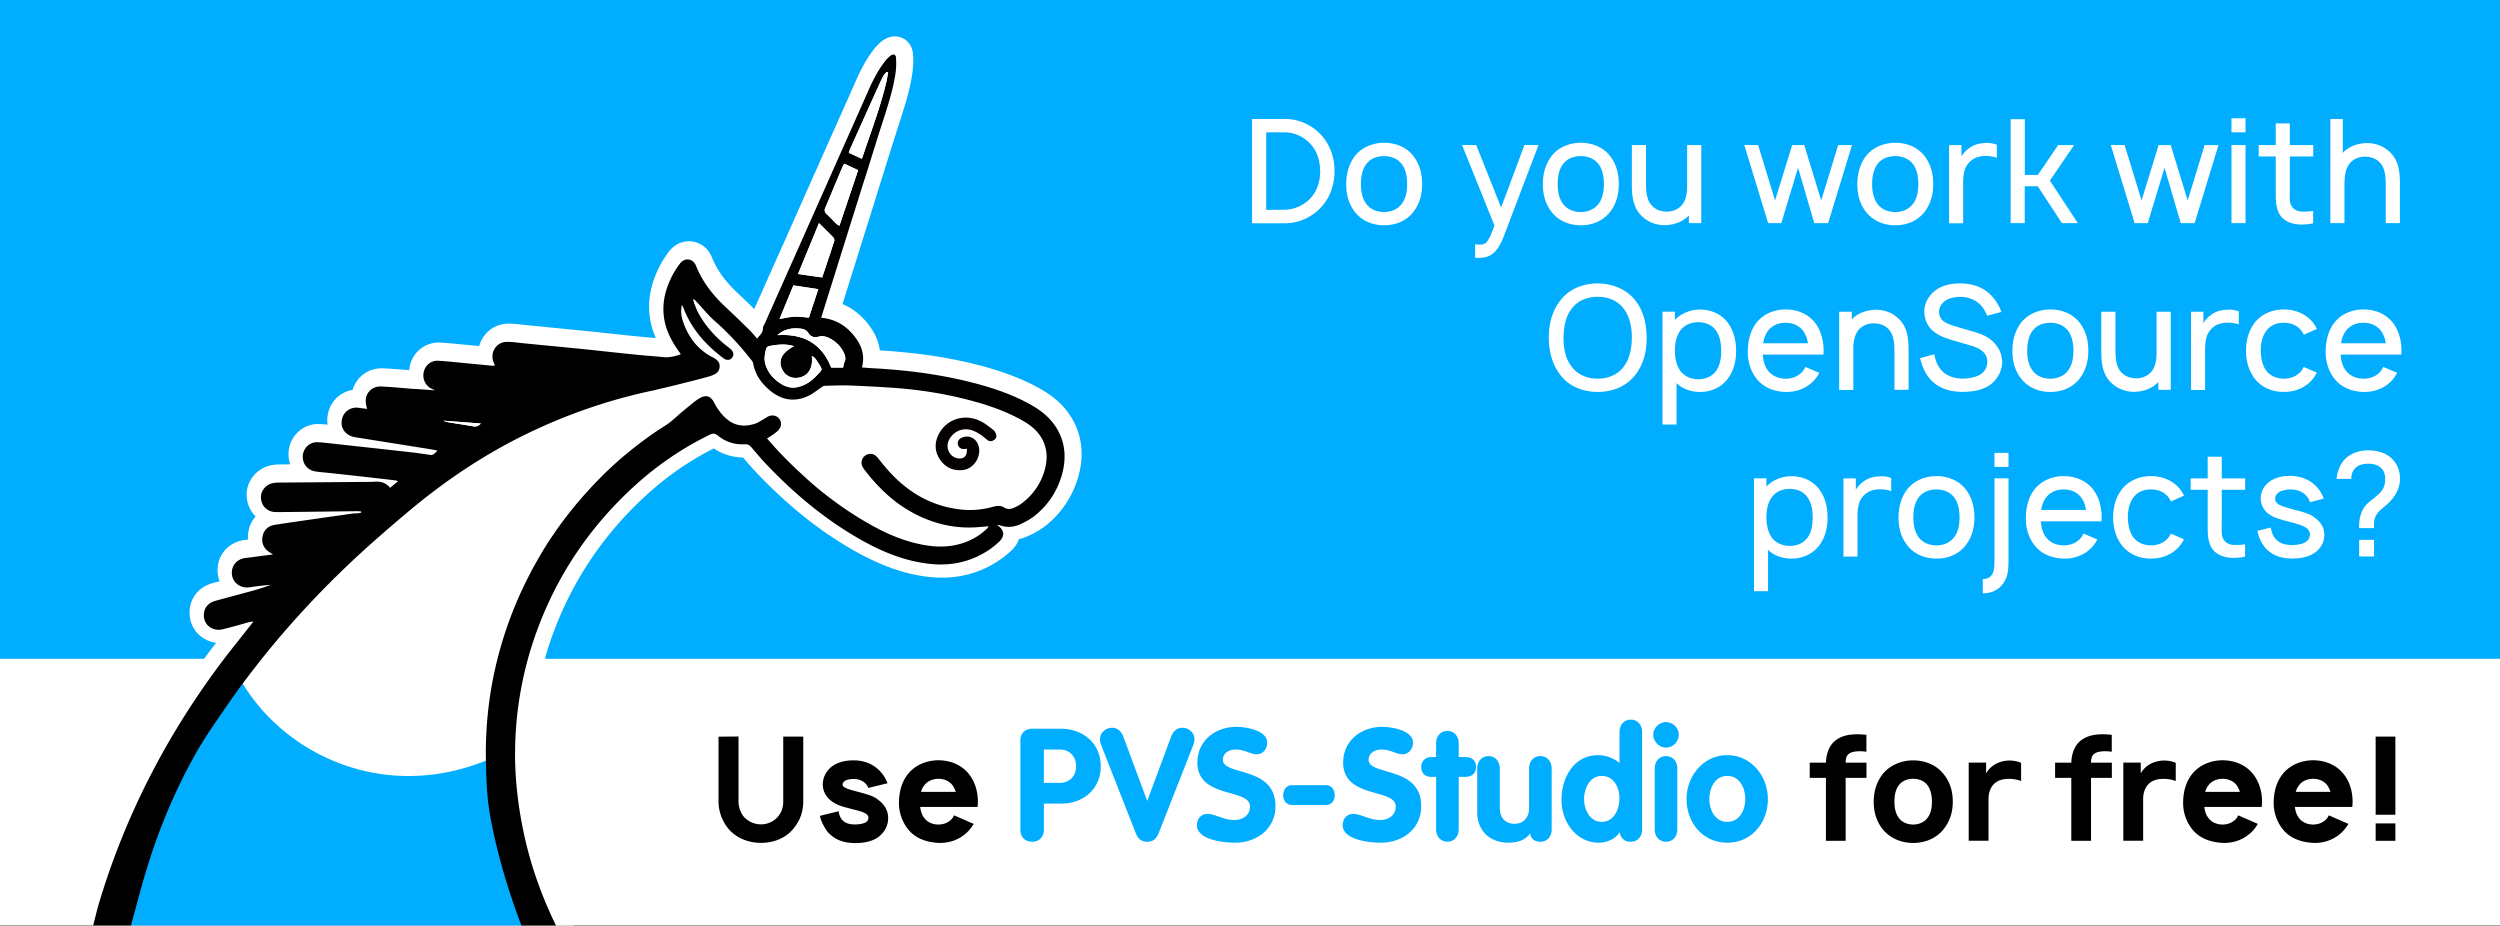 <svg version="1.1" id="Layer_1" xmlns="http://www.w3.org/2000/svg" x="0" y="0" width="270" height="100" xml:space="preserve"><rect width="100%" height="100%" fill="#333333" stroke="none"/><style>.st0{fill:#fff}.st1{fill:#00adff}</style><path class="st0" d="M0 71h270v28.96H0z"/><path class="st1" d="M0 0h270v71.15H0z"/><path class="st0" d="M116.45 51.5c-.63 2.16-1.83 3.95-3.56 5.31-.55.42-1.18.78-1.94 1.12-.3.13-.6.22-.9.29-.14.41-.38.79-.71 1.13-.87.84-1.83 1.5-2.96 2.03-2.02.93-4.17 1.21-6.6.86-2.38-.35-4.72-1.2-7.36-2.67-3.68-2.06-7.11-4.77-10.49-8.28-.6-.62-1.16-1.27-1.68-1.88a5.718 5.718 0 01-3.16-.98c-2.55 1.28-4.94 2.93-7.14 4.91-5.13 4.64-8.77 10.32-10.83 16.88-.08.26-.16.52-.22.78-.92 3.19-1.39 6.52-1.43 9.88-.02 2.15.18 6.54 1.76 11.79.67 2.18 1.51 4.28 2.49 6.26l.11.23c.12.25.17.52.14.8H10v-5.63c2.76-8.24 6.83-16.07 12.16-23.33.06-.09.12-.18.19-.27.33-.44.66-.88 1-1.31-.64-.08-1.23-.33-1.73-.75-.8-.67-1.21-1.67-1.14-2.73.08-1.42 1.03-2.56 2.48-2.96l.76-.2c-.1-.25-.16-.51-.2-.78-.22-1.87 1.04-3.45 2.93-3.69.12-.01.23-.03.34-.04-.02-.29-.01-.59.05-.9.1-.6.37-1.15.77-1.59-.51-.51-.86-1.19-.95-1.97-.2-1.55.82-3.06 2.37-3.5.42-.12.78-.14 1.1-.15l1.21-.01c-.16-.46-.22-.97-.16-1.49.2-1.7 1.68-2.97 3.37-2.86.28.01.56.04.83.06-.06-.44-.04-.9.09-1.36a3.211 3.211 0 012.61-2.39c.13-.44.35-.85.65-1.2.64-.76 1.59-1.17 2.64-1.13.92.04 1.85.12 2.75.19l.07.01c.02-.19.05-.38.1-.57.38-1.49 1.74-2.5 3.27-2.41.67.04 1.34.1 1.98.16.39.04.76.08 1.13.11l1.08.11c.11-.4.28-.77.53-1.1.6-.82 1.54-1.3 2.59-1.33h.01c.53 0 1.01.06 1.42.1l.64.07c2.05.2 4.1.41 6.15.61.75.07 1.49.15 2.23.23 1.18.13 2.36.26 3.54.37.67.07 1.32.13 1.97.18a8.43 8.43 0 01-.65-2.26c-.25-1.88.12-3.72 1.13-5.63.28-.53.61-1.02.94-1.46.62-.81 1.55-1.2 2.5-1.08.95.13 1.75.76 2.13 1.7.55 1.37 1.46 2.64 2.79 3.87.6.57 1.2 1.15 1.79 1.72 2.45-5.48 4.89-10.96 7.32-16.44 1.26-2.81 2.51-5.62 3.76-8.44.56-1.26 1.14-2.25 1.82-3.14.26-.34.56-.65.91-.93.75-.54 1.55-.63 2.22-.3s1.09 1 1.12 1.81c.05.62.02 1.28-.07 1.92-.22 1.61-.67 3.1-1.19 4.74-.58 1.8-1.18 3.69-1.89 5.98-.35 1.11-.7 2.22-1.04 3.33l-3.43 10.94c.96.4 1.81 1.03 2.54 1.88.85.99 1.35 2.03 1.49 3.12 4.44.27 8.3.89 11.83 1.91 2.28.67 4.1 1.42 5.73 2.38 1.39.81 2.41 1.77 3.12 2.95h.01c1.15 1.89 1.41 4.11.74 6.42z"/><path class="st0" d="M112.99 48.73c-.03-.17-.06-.33-.11-.49-.22-.84-.73-1.56-1.44-2.14-.11-.1-.24-.19-.36-.27-.08-.06-.16-.12-.25-.17-.57-.35-1.16-.66-1.77-.94-.4-.18-.8-.35-1.21-.51h-.01c-.63-.23-1.26-.45-1.9-.64-.36-.1-.73-.21-1.08-.31-2.54-.68-5.14-1.11-7.78-1.33-1.7-.13-3.42-.22-5.14-.29-.97-.04-1.93 0-2.89.03-.13 0-.26.11-.37.19-.42.27-.8.6-1.25.83-1.24.64-2.45.61-3.56-.02-.19-.12-.38-.25-.57-.39-.11-.08-.21-.16-.3-.25-.14-.11-.26-.23-.38-.36-.63-.64-1.07-1.4-1.26-2.33a.747.747 0 00-.13-.35c-.61-.77-1.23-1.53-1.91-2.25a29.3 29.3 0 00-2.11-2.06c-.18-.16-.36-.32-.52-.49-.08-.08-.17-.17-.23-.24-.25-.27-.49-.54-.72-.8-.16-.18-.32-.36-.49-.53-.1-.12-.2-.25-.4-.33.02.1.05.19.08.29.01.04.02.09.03.14 0 .02.01.04.02.07.01.02.02.05.02.06.09.22.17.42.26.62s.19.39.3.58c.32.56.7 1.09 1.12 1.58.14.16.28.33.43.48.3.32.62.61.95.91.27.23.54.42.8.64.36.29.45.68.21.97-.02.05-.06.08-.1.1-.03.03-.06.06-.1.08h-.01c-.15.06-.32.08-.49.01h-.01c-.05-.01-.08-.04-.12-.06-.05-.03-.09-.05-.12-.08-.54-.41-1.04-.83-1.51-1.28l-.46-.46c-.99-1.06-1.79-2.25-2.33-3.66 0-.02-.01-.04-.03-.07a.565.565 0 00-.09-.17c-.01-.03-.04-.09-.06-.13-.12.63-.08 1.14.07 1.64.5 1.59 1.36 2.86 2.73 3.74.1.06.19.12.3.18.1.06.21.12.31.17.07.04.15.07.21.12.07.05.12.09.17.14.2.17.3.39.29.68-.01.46-.29.76-.71.92-.18.08-.37.14-.55.19-.46.13-.92.25-1.38.37-.46.12-.92.23-1.38.35-.85.22-1.71.44-2.58.62-.29.08-.58.15-.86.2-4.18.9-8.22 2.25-12.11 4.03-5.19 2.36-9.89 5.47-14.24 9.15-2.65 2.23-5.25 4.51-7.71 6.95-.23.22-.46.45-.68.68-.23.22-.44.44-.67.67-1.76 1.81-3.47 3.69-5.08 5.61-.25.3-.5.59-.74.89l-.64.79c-.01.01-.02.03-.03.04-.41.51-.81 1.03-1.21 1.54-.16.21-.31.42-.47.63-.08.1-.16.21-.24.31-.04.04-.07.09-.1.14l-.12.18h-.01c-.07.1-.15.21-.23.3 1.05 3.59 2.89 5.77 3.95 6.84 6.24 6.27 15.45 4.34 16.11 4.19 2.93-.66 5.12-1.96 6.44-2.9h.01v-.14c-.01-.37-.02-.74-.02-1.1.03-3.44.46-6.78 1.3-10.03a41.75 41.75 0 013.1-8.31c.2-.39.39-.78.59-1.16.43-.77.85-1.52 1.3-2.26.34-.56.7-1.1 1.07-1.63.36-.55.75-1.07 1.14-1.59.52-.69 1.07-1.37 1.63-2.03.68-.78 1.38-1.55 2.1-2.28.72-.74 1.46-1.43 2.24-2.12a45.367 45.367 0 013.66-2.84c.43-.29.86-.57 1.3-.85.59-.37 1.11-.9 1.66-1.36.48-.4.96-.8 1.45-1.19.17-.13.34-.25.53-.36.58-.34 1.02-.31 1.37.13.04.04.07.08.1.13.01.02.03.05.05.08 0 .02.02.05.03.07.03.05.05.09.07.12.02.04.04.08.07.12.04.08.09.15.13.23.1.16.2.31.3.45.17.25.36.47.59.69v.01c.18.17.37.33.56.45.06.04.12.07.19.11.09.05.18.09.26.13.61.26 1.27.29 1.96.11.13-.02.28-.08.41-.12.43-.18.84-.47 1.25-.71.37-.21.79-.2 1.11.04H84c.04.04.1.09.14.15.04.06.09.11.12.18.1.23.13.51.02.74-.1.22-.28.42-.47.56-.13.12-.29.22-.45.33-.17.11-.33.21-.52.34.48.53.92 1.05 1.39 1.54.72.75 1.45 1.48 2.22 2.18.75.71 1.53 1.39 2.33 2.04 1.21.96 2.46 1.86 3.79 2.69a22.552 22.552 0 001.67.98c.11.06.22.12.34.18 1.55.83 3.17 1.48 4.91 1.83 1.65.34 3.27.34 4.87-.28.84-.33 1.6-.81 2.25-1.44.04-.03.07-.08.11-.16.02 0 .02-.02.03-.03.01-.02.02-.03.03-.05h.01v-.01l-.31.03c-.31.03-.58.05-.84.07-2.31.19-4.49-.28-6.56-1.29-.88-.44-1.7-.95-2.45-1.54-.5-.39-.98-.82-1.43-1.27a18.6 18.6 0 01-1.89-2.17c-.2-.27-.33-.57-.23-.91.04-.19.13-.34.26-.46a.74.74 0 01.21-.15c.08-.05.16-.08.26-.1.4-.09.7.08.95.36.22.27.44.55.66.82.22.26.45.52.69.79 1.53 1.65 3.3 2.89 5.42 3.55.14.05.3.09.46.14.15.04.31.08.47.11.28.06.57.11.86.16a9.299 9.299 0 003.98-.25c.42-.11.8-.14 1.18.11.34.21.71.15 1.05 0 .33-.15.68-.34.95-.57.51-.4.95-.85 1.31-1.36.28-.37.52-.79.7-1.21.08-.17.14-.34.21-.52.06-.17.12-.36.16-.54.06-.22.1-.44.13-.65.06-.44.06-.85 0-1.25zm-5.7-1.17c-.11.06-.21.09-.32.09-.05 0-.1-.01-.16-.03-.01 0-.03-.01-.05-.02-.03 0-.04-.02-.07-.03l-.1-.07c-.22-.17-.42-.38-.66-.54-.29-.18-.59-.35-.9-.47-.34-.12-.67-.15-.99-.11-.19.02-.36.07-.53.15l-.18.09a.99.99 0 00-.17.11c-.04.03-.08.05-.11.08-.07.06-.14.12-.21.19v.01c-.12.14-.24.29-.33.47-.06.11-.1.22-.13.34-.01.01-.01.01-.01.02-.01.03-.01.05-.01.08-.02.11-.03.22-.01.33-.01.07 0 .13.03.2-.01.02 0 .05.01.07.01.07.04.14.08.21.01.06.04.11.09.16.03.05.06.1.1.14a.4.4 0 00.11.12c.05.05.11.1.17.14l.01.01c.13.08.27.14.43.18.1.02.19.03.28.03.07 0 .14-.01.2-.02.08-.01.15-.04.21-.09a.21.21 0 00.11-.08c.19-.17.29-.47.25-.87-.14.02-.25.04-.35.04-.06 0-.12-.01-.17-.03-.03 0-.06-.01-.09-.03-.01.01-.01.01-.01 0-.05-.02-.1-.04-.14-.08-.04-.03-.07-.05-.08-.09 0 0-.02-.01-.01-.01-.02-.02-.04-.06-.07-.09a.442.442 0 01-.06-.16.689.689 0 01.01-.32c.03-.1.1-.2.19-.28.04-.04.1-.08.16-.11.67-.35 1.45-.08 1.77.6.32.66.19 1.44-.22 2.01-.06.08-.12.16-.18.22-.08.1-.17.18-.27.26-.03.02-.05.04-.08.06-.05.03-.1.07-.15.09-.06.04-.13.07-.19.1-.16.07-.34.12-.53.14-.11.01-.21.01-.31.01-.11 0-.21-.01-.32-.02-.1-.01-.2-.02-.29-.05-.1-.02-.19-.04-.28-.08-.1-.04-.19-.08-.27-.12-.17-.09-.34-.2-.49-.34s-.3-.29-.43-.47c-.19-.26-.33-.54-.41-.81l-.03-.1c-.01-.03-.02-.06-.02-.1v-.01a.508.508 0 01-.03-.17c-.04-.2-.04-.41-.01-.61 0-.06.01-.13.03-.19 0-.02 0-.03.01-.05.01-.09.03-.18.06-.26.03-.11.08-.23.13-.35.06-.13.12-.26.19-.37.06-.08.11-.17.17-.24a.36.36 0 01.07-.1l.17-.2c.08-.09.17-.18.26-.25.04-.04.1-.09.15-.12.05-.05.11-.09.16-.12.03-.03.07-.05.11-.07.34-.22.72-.36 1.11-.43.08-.02.17-.03.26-.04.63-.07 1.29.04 1.93.35.12.06.25.13.37.21.24.16.47.33.7.5.11.09.23.18.34.27.08.06.15.16.2.26.03.04.04.08.06.13.02.04.04.1.05.14v.01c.05.24-.09.45-.31.58z"/><path d="M56.4 99.96H14.12c.78-3.77 2-8.22 3.95-13.04a75.017 75.017 0 017.55-14.12c.19.34.37.68.58 1.01 0 0 0 .01.01.02v.01h.01c3.39 5.56 9.51 9.39 16.31 9.91 4.36.33 7.88-.77 9.89-1.58.03-.01.04-.02.06-.03.01 0 .01-.01.01-.01.06-.02.1-.04.16-.06a85.825 85.825 0 003.75 17.89z" fill-rule="evenodd" clip-rule="evenodd" fill="#00adff"/><path d="M114.11 46.23c-.63-1.02-1.51-1.77-2.53-2.37-1.68-.99-3.49-1.67-5.36-2.21-3.78-1.09-7.67-1.63-11.61-1.86-.49-.02-.98-.06-1.52-.11.38-1.43-.12-2.57-1-3.59-.89-1.04-2-1.64-3.4-1.77.06-.22.11-.37.16-.53l3.55-11.34c.43-1.37.86-2.74 1.3-4.11.62-2 1.24-4 1.89-5.98.46-1.48.91-2.95 1.13-4.48.07-.53.09-1.08.05-1.61-.01-.39-.27-.49-.59-.26-.24.19-.44.4-.63.65-.66.86-1.17 1.8-1.62 2.79-1.24 2.81-2.5 5.63-3.75 8.44-2.53 5.7-5.07 11.41-7.61 17.11-.07.14-.18.29-.17.44.01.52-.36.76-.63 1.13-.3-.34-.56-.67-.85-.95-.85-.83-1.7-1.66-2.56-2.46-1.37-1.28-2.49-2.71-3.2-4.47-.32-.78-1.2-.91-1.72-.23-.29.38-.56.8-.79 1.22-.75 1.43-1.17 2.95-.94 4.6.17 1.26.71 2.36 1.41 3.39.12.2.27.38.41.57-.41.21-1.29.38-1.72.34-1.08-.1-2.17-.18-3.26-.29-1.92-.19-3.84-.41-5.77-.61l-6.47-.63c-.51-.06-1.03-.13-1.55-.13-1.09-.01-1.83 1.05-1.49 2.09.05.15.11.29.18.47-.12.01-.21.03-.3.02-.92-.09-1.84-.18-2.78-.27-1.01-.09-2.02-.21-3.05-.27-.74-.04-1.37.46-1.54 1.16-.19.71.1 1.43.73 1.81.12.06.25.12.45.23-.88-.07-1.69-.13-2.48-.17-1.1-.09-2.21-.2-3.32-.25-1.1-.04-1.85.87-1.62 1.95.02.14.06.28.11.47-.36-.04-.68-.08-.99-.13-.81-.07-1.51.41-1.71 1.18-.26.98.34 1.84 1.41 2.01 2.75.44 5.51.88 8.27 1.32.2.03.39.08.62.13-.42.43-.52.5-.78.46-.65-.09-1.3-.19-1.97-.27-2.65-.3-5.3-.59-7.95-.88-.75-.08-1.49-.18-2.25-.22-.82-.04-1.49.58-1.59 1.37-.1.84.41 1.58 1.23 1.76.18.03.36.06.53.08.52.06 1.04.1 1.56.16 2.22.24 4.45.49 6.67.75.07 0 .15.04.29.1-.32.26-.58.46-.86.71-.48-.61-1.1-.72-1.77-.66-.04.01-.07 0-.11.01-3.41.03-6.81.05-10.21.08-.24.01-.47.02-.7.09-.73.2-1.25.94-1.15 1.67.09.82.72 1.4 1.54 1.42.31.01.62 0 .92 0 2.6-.02 5.2-.06 7.79-.09.19 0 .38.01.55.02 0 .05.01.09.01.14-.11.02-.21.06-.33.06-.2.03-.42 0-.63.04-1.69.24-3.38.48-5.05.72-1.14.17-2.27.32-3.4.51-.67.12-1.14.62-1.24 1.26-.13.69.15 1.29.73 1.66.11.07.22.14.4.26-.58.08-1.06.13-1.54.2-.47.06-.95.13-1.43.18-.96.12-1.57.89-1.46 1.8.11.89.92 1.49 1.86 1.37.32-.03.64-.1.95-.13.46-.06.92-.1 1.39-.14-.68.27-1.36.47-2.04.66-1.32.36-2.64.71-3.95 1.07-.75.2-1.2.74-1.24 1.44-.08 1.11.9 1.91 2.04 1.63.94-.23 1.87-.5 2.8-.76.13-.03.27-.05.51-.09-.16.21-.26.36-.37.49-.9 1.14-1.8 2.26-2.68 3.4-.25.33-.51.67-.76 1.01-5.77 7.81-10.14 16.34-12.91 25.67-.22.75-.39 1.53-.6 2.28h4.09l.01-.01c.04-.17.08-.34.13-.51.57-2.05 1.09-4.13 1.74-6.15 1.29-4.13 2.97-8.07 5.08-11.84 1.02-1.82 2.22-3.51 3.4-5.23.48-.69.97-1.39 1.48-2.08.07-.1.16-.2.22-.3h.01v-.01c.02-.01.02-.02.03-.04.03-.04.06-.09.1-.13.03-.05.06-.1.1-.14.08-.1.16-.21.24-.31.16-.21.31-.42.47-.63.4-.51.8-1.03 1.21-1.54.01-.01.02-.03.03-.04l.64-.79c.24-.3.49-.59.74-.89 1.61-1.92 3.32-3.8 5.08-5.61.23-.23.44-.45.67-.67.22-.23.44-.46.67-.68h.01c2.46-2.44 5.06-4.72 7.71-6.95 4.35-3.68 9.05-6.79 14.24-9.15 3.89-1.78 7.93-3.13 12.11-4.03.28-.05.57-.12.86-.2.87-.19 1.72-.41 2.58-.62.46-.12.92-.23 1.38-.35.46-.12.92-.24 1.38-.37.18-.05.37-.11.55-.19.42-.16.7-.46.71-.92a.803.803 0 00-.29-.68c-.05-.05-.1-.09-.17-.14-.06-.05-.14-.09-.21-.13-.1-.05-.21-.11-.31-.16-.11-.06-.2-.12-.3-.18-1.37-.88-2.23-2.15-2.73-3.74-.15-.5-.19-1.01-.07-1.64.02.04.05.1.06.13.05.07.08.13.09.17.02.03.03.05.03.07.54 1.41 1.34 2.6 2.33 3.66l.46.46c.47.45.97.87 1.51 1.28.03.03.07.05.12.08.04.02.07.05.12.06h.01c.17.07.34.05.49-.01h.01c.04-.02.07-.05.1-.08.04-.02.08-.05.1-.1.24-.29.15-.68-.21-.97-.26-.22-.53-.41-.8-.64-.33-.3-.65-.59-.95-.91-.15-.15-.29-.32-.43-.48-.42-.49-.8-1.02-1.12-1.58-.11-.19-.21-.38-.3-.58-.08-.2-.17-.4-.25-.62-.01-.01-.02-.04-.03-.06-.01-.03-.02-.05-.02-.07-.01-.05-.02-.1-.03-.14-.03-.1-.06-.19-.08-.29.2.08.3.21.4.33.17.17.33.35.49.53.23.26.47.53.72.8.06.07.15.16.23.24.16.17.34.33.52.49a29.3 29.3 0 012.11 2.06c.68.72 1.3 1.48 1.91 2.25.08.1.11.23.13.35.19.93.63 1.69 1.26 2.33.12.13.24.25.38.36.09.09.19.18.3.26.19.15.38.27.57.38 1.11.63 2.32.66 3.56.02.45-.23.83-.56 1.25-.83.11-.08.24-.19.37-.19.96-.03 1.92-.07 2.89-.03 1.72.07 3.44.16 5.14.29 2.64.22 5.24.65 7.78 1.33l1.08.3c.64.2 1.27.41 1.9.65h.01c.41.16.81.33 1.21.51.61.28 1.2.59 1.77.94.09.05.17.11.25.17.12.08.25.17.36.27.71.58 1.22 1.3 1.44 2.14.05.16.08.32.11.49.06.4.06.81 0 1.25-.03.21-.07.43-.13.65-.04.18-.1.37-.16.54-.07.18-.13.35-.21.52-.18.42-.42.84-.7 1.21-.36.51-.8.96-1.31 1.36-.27.23-.62.42-.95.57-.34.15-.71.21-1.05 0-.38-.25-.76-.22-1.18-.11a9.299 9.299 0 01-3.98.25c-.29-.05-.58-.1-.86-.16-.16-.03-.32-.07-.47-.11-.16-.05-.32-.09-.46-.14-2.12-.66-3.89-1.9-5.42-3.55-.24-.27-.47-.53-.69-.79-.22-.27-.44-.55-.66-.82-.25-.28-.55-.45-.95-.36-.1.02-.18.05-.26.1a.74.74 0 00-.21.15c-.13.12-.22.27-.26.46-.1.34.03.64.23.91.58.77 1.2 1.5 1.89 2.17.45.45.93.88 1.43 1.27.75.59 1.57 1.1 2.45 1.54 2.07 1.01 4.25 1.48 6.56 1.29.26-.02.53-.04.84-.07.1 0 .2-.01.3-.02h.01c-.01.02-.02.03-.04.05-.01.01-.01.03-.03.03-.04.08-.07.13-.11.16-.65.63-1.41 1.11-2.25 1.44-1.6.62-3.22.62-4.87.28-1.74-.35-3.36-1-4.91-1.83-.12-.06-.23-.12-.34-.18s-.22-.13-.33-.19c-.46-.25-.9-.52-1.34-.79-1.33-.83-2.58-1.73-3.79-2.69-.8-.65-1.58-1.33-2.33-2.04-.77-.7-1.5-1.43-2.22-2.18-.47-.49-.91-1.01-1.39-1.54.19-.13.35-.23.52-.34.16-.11.32-.21.45-.33.19-.14.37-.34.47-.56.11-.23.08-.51-.02-.74-.03-.07-.08-.12-.12-.18-.04-.06-.1-.11-.14-.15h-.01c-.32-.24-.74-.25-1.11-.04-.41.24-.82.53-1.25.71-.13.04-.28.1-.41.12-.69.18-1.35.15-1.96-.11-.08-.04-.17-.08-.26-.13-.07-.04-.13-.07-.19-.11a4.704 4.704 0 01-1.15-1.15c-.1-.14-.2-.29-.3-.45-.04-.08-.09-.15-.13-.23-.03-.04-.05-.08-.07-.12a.666.666 0 01-.06-.12.161.161 0 00-.04-.07.922.922 0 01-.05-.08.642.642 0 00-.1-.13c-.35-.44-.79-.47-1.37-.13-.19.11-.36.23-.53.36-.49.39-.97.79-1.45 1.19-.55.46-1.07.99-1.66 1.36-.44.28-.87.56-1.3.85a45.367 45.367 0 00-3.66 2.84c-.78.69-1.52 1.38-2.24 2.12-.72.73-1.42 1.5-2.1 2.28-.56.66-1.11 1.34-1.63 2.03-.39.52-.78 1.04-1.14 1.59-.37.53-.73 1.07-1.07 1.63-.45.74-.87 1.49-1.3 2.26-.2.38-.39.77-.59 1.16a41.75 41.75 0 00-3.1 8.31c-.84 3.25-1.27 6.59-1.3 10.03 0 .36 0 .73.01 1.1v.14c.01.71.04 1.43.07 2.14.06 1.43.21 2.85.49 4.26.75 3.86 1.88 7.61 3.27 11.28 0 0 0 .01.01.01h3.73c-.8-1.63-1.76-3.83-2.59-6.53-1.82-6.02-1.85-10.89-1.83-12.29.03-4.24.76-7.74 1.43-10.14.1-.37.2-.71.3-1.02 2.16-6.91 5.94-12.77 11.3-17.62a34.39 34.39 0 017.99-5.41c.33-.16.57-.16.88.09.83.68 1.8 1 2.89.94.34-.02.55.1.76.36.59.7 1.19 1.4 1.82 2.05 3 3.12 6.31 5.85 10.09 7.97 2.13 1.19 4.36 2.12 6.79 2.47 1.93.29 3.82.13 5.63-.71.92-.43 1.75-.98 2.47-1.69.51-.51.48-1.12-.08-1.57-.05-.05-.11-.07-.19-.12.07-.04.08-.04.09-.04.08 0 .15.02.21.04.72.25 1.43.2 2.11-.09.56-.25 1.1-.54 1.57-.9 1.48-1.16 2.47-2.66 2.99-4.45.5-1.76.4-3.47-.57-5.07zm-62.62-.19c-.09.02-.19.03-.31.01-.46-.08-.92-.15-1.39-.23-.47-.07-.93-.14-1.4-.22-.15-.03-.29-.09-.45-.13.02-.01.03-.02.05-.03 1.29.1 2.58.19 3.95.3-.16.16-.3.26-.45.3zm40.3-29.89c.55-1.23 1.1-2.46 1.65-3.68.55-1.22 1.1-2.45 1.66-3.67.04-.1.09-.19.14-.28.09-.2.19-.39.34-.56.06-.07.13-.14.21-.2l.13.05-.06.33c-.04.26-.09.52-.15.77-.01.07-.03.13-.05.2-.1.42-.21.83-.33 1.25-.11.41-.23.82-.36 1.23-.2.64-.41 1.26-.62 1.89-.09.26-.18.52-.26.77-.07.21-.15.41-.22.61-.09.27-.19.54-.28.81-.12.35-.24.71-.37 1.09-.04.12-.09.25-.14.38v.01c-.12-.06-.24-.12-.36-.17-.35-.17-.69-.32-1.04-.49.04-.15.07-.25.11-.34zm-2.64 6.25c.18-.42.36-.85.54-1.28.17-.43.35-.86.53-1.29L91 18v-.02h.01c.01-.03.03-.06.05-.09.02-.04.04-.07.06-.12.02-.03.04-.06.06-.1.41.19.8.38 1.22.58.09.04.18.09.28.13-.34 1.01-.68 2-1.01 3-.34 1-.67 1.99-1.02 3v.01c-.02-.01-.03-.02-.04-.03-.12-.08-.21-.13-.28-.19-.35-.34-.67-.7-1.03-1.02-.2-.19-.28-.36-.22-.59.02-.05.04-.1.07-.16zm-2.96 7.19c.37-.92.75-1.82 1.12-2.73.38-.9.75-1.82 1.14-2.76.58.58 1.08 1.06 1.56 1.56.08.08.12.27.09.37-.42 1.3-.85 2.58-1.31 3.94l-1.28-.18c-.43-.06-.87-.13-1.32-.19v-.01zm-2 4.85c.25-.6.49-1.2.74-1.8.13-.3.25-.6.38-.9.12-.31.24-.61.37-.92.88.13 1.74.26 2.69.41-.35 1.07-.68 2.07-1.01 3.07l-.36-.03c-.12-.02-.24-.03-.35-.04-.07-.01-.15-.01-.23-.01-.04-.01-.08-.01-.12-.01-.1-.01-.2-.02-.29-.02-.08 0-.15.01-.22.01-.13 0-.25.02-.38.03-.26.04-.52.09-.79.14-.14.03-.28.05-.43.08v-.01zm4.14 5.98l-.16.16c-.11.12-.23.24-.35.34a3.752 3.752 0 01-.65.48c-.12.07-.25.13-.38.19-.17.08-.36.14-.55.19-.31.08-.61.1-.9.06a2.617 2.617 0 01-.86-.31c-.11-.06-.21-.13-.31-.2-.1-.06-.2-.13-.29-.22-.09-.07-.18-.15-.27-.23v-.01c-.09-.08-.17-.16-.25-.25l-.22-.28c-.07-.1-.14-.2-.18-.31a1.25 1.25 0 01-.16-.33c-.06-.11-.1-.22-.14-.34-.01-.04-.02-.07-.02-.11a.353.353 0 01-.03-.14c0-.03-.01-.05-.01-.07-.05-.28-.03-.55.02-.82.03-.17.07-.34.11-.5v-.01c.01-.07.06-.14.11-.2.03-.04.06-.07.09-.08.03-.02.06-.03.09-.04.02 0 .03-.01.05-.01l.32-.06c.13-.02.25-.04.38-.05.16-.02.32-.04.48-.04.18-.02.39-.02.58-.01.1.01.2.02.3.04.08.01.16.02.24.04.12.02.25.05.38.09-.34.18-.62.37-.84.57-.09.08-.17.16-.24.24-.19.23-.3.46-.36.71.01.01.01.01 0 .02-.04.27-.01.55.1.84.06.14.13.27.22.38l.03.06c.06.07.1.12.17.18v.01c.02.02.05.04.08.07.03.03.05.05.09.05.37.28.86.37 1.38.25.6-.15 1.01-.53 1.19-1.09.04-.11.07-.22.09-.35.01-.06.02-.12.03-.19.01-.21.01-.44-.02-.68.06.02.12.05.17.09.02 0 .03.01.04.03.01.01.02.01.03.02.03.01.06.04.09.08.02.01.04.03.06.06.06.07.1.14.15.21.02.03.04.05.06.08.11.17.2.3.27.42.3.48.22.52-.21.97zm2.95-1.5c-.02.07-.05.14-.09.22-.01.04-.03.08-.04.12-.02.09-.04.18-.06.29-.01.04-.02.1-.03.15h-1.29c-.24-.6-.53-1.12-.86-1.56-.1-.12-.2-.24-.31-.36-.1-.12-.22-.22-.33-.33-.06-.06-.13-.12-.2-.17a4.738 4.738 0 00-1.65-.85l-.12-.03c-.07-.02-.14-.04-.21-.05-.07-.02-.14-.04-.21-.05a6.78 6.78 0 00-.65-.09c-.23-.02-.45-.03-.69-.03-.19 0-.37.01-.57.02.12-.12.24-.21.37-.29.1-.06.19-.11.28-.16.1-.05.2-.09.29-.12.2-.07.4-.11.6-.14a3.956 3.956 0 011.18.04c.06.01.12.03.18.06s.11.05.17.09c.1.07.2.17.28.3.24.39.63.52 1.08.39.19-.06.37-.07.55-.05.08.01.16.03.25.06.08.02.16.05.24.08.12.06.24.12.36.19.11.06.22.14.32.22.04.02.08.05.11.08a2.875 2.875 0 01.62.66c.12.17.22.35.31.55a1.35 1.35 0 01.14.55c0 .07-.01.14-.02.21z"/><path d="M105.03 46.49c.32.11.62.29.9.47.24.15.44.36.67.54.22.17.46.2.7.06.22-.13.36-.34.3-.58-.05-.2-.16-.42-.31-.54-.45-.35-.9-.72-1.41-.97-1.78-.87-3.8-.16-4.58 1.59-.41.92-.32 1.83.27 2.65.58.8 1.39 1.16 2.39 1.06 1.31-.13 2.19-1.68 1.63-2.87-.32-.68-1.11-.95-1.78-.6-.29.15-.42.42-.36.71.07.3.3.48.62.49.1 0 .21-.02.35-.04.08.79-.36 1.19-1.05 1.03-.87-.2-1.3-1.2-.87-2 .5-.94 1.53-1.36 2.53-1z" fill="#050000"/><path class="st0" d="M90.1 26.03a.476.476 0 00-.09-.38c-.48-.5-.98-.98-1.56-1.56-.77 1.87-1.5 3.65-2.26 5.49.92.13 1.76.26 2.61.38.45-1.35.88-2.63 1.3-3.93zM87.67 38.46c.15 1.24-.33 2.07-1.29 2.3-.86.21-1.65-.19-1.96-1-.36-.91.08-1.72 1.34-2.38-.97-.29-1.85-.16-2.73 0-.12.02-.27.2-.3.33-.12.54-.23 1.08-.06 1.64.3.98.95 1.67 1.81 2.18.54.32 1.13.41 1.76.26.78-.2 1.4-.63 1.93-1.2.69-.74.74-.57.09-1.55-.14-.23-.28-.48-.59-.58zM90.33 24.17c.08.08.19.13.33.22.68-2.03 1.34-4 2.02-6.01-.53-.25-1.01-.47-1.5-.7-.08.14-.14.23-.18.32-.26.61-.51 1.22-.77 1.83-.36.86-.71 1.72-1.08 2.57-.14.31-.09.52.16.75.35.32.67.68 1.02 1.02zM93.59 15.67c.74-2.17 1.52-4.32 2.07-6.55.11-.43.18-.87.26-1.3-.05-.02-.09-.04-.14-.05-.35.27-.51.67-.68 1.05-1.12 2.44-2.21 4.89-3.32 7.34-.04.09-.06.2-.11.34.47.22.91.43 1.41.66.19-.55.35-1.02.51-1.49zM87.36 34.3c.33-1 .66-2 1.02-3.07-.95-.14-1.81-.27-2.69-.4-.51 1.23-.99 2.41-1.49 3.62.58-.09 1.09-.22 1.59-.24.51-.03 1.02.05 1.57.09z"/><path class="st0" d="M89.44 36.46c-.34-.15-.68-.21-1.05-.1-.44.13-.84.01-1.08-.38-.22-.35-.53-.47-.89-.5-.3-.02-.61-.04-.91 0-.54.08-1.05.25-1.55.71 2.83-.18 4.79.91 5.81 3.5h1.28c.05-.22.06-.41.14-.57.17-.34.11-.67-.03-.98-.36-.76-.94-1.33-1.72-1.68zM47.93 45.47c.15.04.3.1.46.13.93.16 1.86.3 2.79.46.3.05.5-.08.76-.32-1.37-.1-2.67-.2-3.96-.3-.01.01-.03.02-.05.03z"/><g><path d="M86.75 86.58c0 1.05-.34 2.03-1 2.84-.84 1.08-2.16 1.61-3.56 1.61s-2.75-.55-3.59-1.61c-.63-.8-1-1.84-1-2.84v-7.02l2.16-.02v7c0 .56.17 1.09.48 1.55.45.59 1.2.94 1.95.94.73 0 1.47-.34 1.92-.95.34-.45.48-.95.48-1.53v-7h2.16v7.03zM93.77 85.1c-.09-.3-.38-.61-.66-.75-.25-.14-.56-.22-.91-.22-.38 0-.7.06-.92.19-.23.16-.28.3-.28.39 0 .08.03.14.05.19.13.16.47.3.89.42s.91.25 1.33.36c.7.22 1.11.31 1.66.77.69.53 1.05 1.25.98 2.11-.06.8-.5 1.48-1.2 1.94-.67.42-1.48.55-2.34.55-1.16 0-2.14-.3-2.92-1.13-.39-.44-.86-1.38-.89-1.81l2.02-.5c0 .25.16.72.39.95.38.41.89.48 1.41.48.39 0 .94-.08 1.19-.28.16-.14.19-.23.22-.39 0-.16-.03-.27-.14-.38-.2-.2-.59-.33-.88-.41-.45-.13-.89-.23-1.36-.36-.77-.2-1.23-.41-1.67-.75-.58-.44-.88-1.13-.88-1.72 0-1.06.66-1.91 1.55-2.3.66-.28 1.27-.34 1.84-.33.58 0 1.22.13 1.8.42.83.42 1.47 1.16 1.8 2.05l-2.08.51zM99.81 88.33c.34.47.92.72 1.53.72.63 0 1.19-.25 1.55-.72.06-.09.09-.19.16-.27l2.11.92c-.14.23-.31.47-.5.69-.84.94-2.06 1.42-3.31 1.36s-2.45-.47-3.23-1.41a4.552 4.552 0 01-1.03-3.05c.03-1.17.33-2.2 1.03-3.05.78-.92 1.98-1.41 3.23-1.41s2.45.47 3.23 1.41c.7.84 1.03 1.92 1.03 3.05 0 .19-.02.39-.03.58h-6.2c.06.45.18.86.43 1.18zm0-3.5c-.16.2-.27.44-.34.69h3.75c-.08-.25-.19-.48-.33-.69-.36-.48-.92-.72-1.55-.72-.6.01-1.18.24-1.53.72z"/><path class="st1" d="M110.19 80.03c0-.8.48-1.33 1.33-1.33h3.01c2.5 0 4.35 1.63 4.35 4.06 0 2.48-1.92 4.03-4.25 4.03h-1.89v2.79c0 .85-.54 1.33-1.27 1.33s-1.27-.48-1.27-1.33v-9.55zm2.55 4.52h1.73c1.07 0 1.75-.78 1.75-1.8s-.68-1.8-1.75-1.8h-1.73v3.6zM118.92 80.45a1.68 1.68 0 01-.12-.63c0-.71.63-1.22 1.31-1.22.58 0 .94.37 1.16.83l2.63 7.07 2.63-7.07c.22-.46.58-.83 1.16-.83.68 0 1.31.51 1.31 1.22 0 .24-.03.41-.12.63l-3.72 9.47c-.22.54-.51.99-1.26.99s-1.04-.44-1.26-.99l-3.72-9.47zM136.86 80.2c0 .66-.44 1.26-1.14 1.26s-1.24-.51-2.26-.51c-.73 0-1.39.39-1.39 1.11 0 1.75 5.68.63 5.68 5.01 0 2.43-2.01 3.94-4.35 3.94-1.31 0-4.13-.31-4.13-1.9 0-.66.44-1.21 1.14-1.21.8 0 1.75.66 2.86.66 1.12 0 1.73-.63 1.73-1.46 0-2-5.68-.8-5.68-4.74 0-2.38 1.95-3.86 4.22-3.86.94 0 3.32.35 3.32 1.7zM143.18 84.8c.63 0 .97.48.97 1.09 0 .58-.34 1.05-.97 1.05h-3.62c-.63 0-.97-.48-.97-1.05 0-.61.34-1.09.97-1.09h3.62zM152.6 80.2c0 .66-.44 1.26-1.14 1.26s-1.24-.51-2.26-.51c-.73 0-1.39.39-1.39 1.11 0 1.75 5.68.63 5.68 5.01 0 2.43-2 3.94-4.35 3.94-1.31 0-4.13-.31-4.13-1.9 0-.66.44-1.21 1.14-1.21.8 0 1.75.66 2.86.66 1.12 0 1.73-.63 1.73-1.46 0-2-5.68-.8-5.68-4.74 0-2.38 1.96-3.86 4.22-3.86.94 0 3.32.35 3.32 1.7zM155.1 83.9h-.54c-.66 0-1.07-.41-1.07-1.07 0-.61.46-1.07 1.07-1.07h.54V80.3c0-.82.51-1.36 1.22-1.36s1.22.54 1.22 1.36v1.46h.7c.63 0 1.17.29 1.17 1.07 0 .77-.54 1.07-1.17 1.07h-.7v5.64c0 .82-.51 1.36-1.22 1.36s-1.22-.54-1.22-1.36V83.9zM166.37 90.91c-.63 0-1.04-.34-1.12-.9-.48.66-1.21 1-2.36 1-1.92 0-3.35-1.22-3.35-3.3v-4.69c0-.82.51-1.36 1.22-1.36s1.22.54 1.22 1.36v4.27c0 1.14.71 1.68 1.6 1.68 1 0 1.56-.73 1.56-1.68v-4.27c0-.82.51-1.36 1.22-1.36s1.22.54 1.22 1.36v6.53c.01.81-.5 1.36-1.21 1.36zM177.35 89.55c0 .82-.51 1.36-1.22 1.36-.68 0-1.07-.37-1.22-1.02-.46.75-1.41 1.12-2.24 1.12-2.46 0-4.03-2.29-4.03-4.61 0-2.38 1.31-4.84 3.94-4.84.85 0 1.68.29 2.33.85v-3.33c0-.82.51-1.36 1.22-1.36s1.22.54 1.22 1.36v10.47zm-4.37-5.75c-1.27 0-1.9 1.34-1.9 2.5 0 1.14.63 2.46 1.9 2.46 1.34 0 1.92-1.36 1.92-2.55 0-1.19-.61-2.41-1.92-2.41zM181.31 79.33c0 .76-.61 1.41-1.38 1.41-.73 0-1.38-.66-1.38-1.41 0-.7.65-1.34 1.38-1.34.74 0 1.38.63 1.38 1.34zm-2.6 3.69c0-.82.51-1.36 1.22-1.36s1.22.54 1.22 1.36v6.53c0 .82-.51 1.36-1.22 1.36s-1.22-.54-1.22-1.36v-6.53zM190.93 86.3c0 2.55-1.75 4.71-4.39 4.71s-4.39-2.16-4.39-4.71c0-2.48 1.8-4.74 4.39-4.74s4.39 2.26 4.39 4.74zm-6.32 0c0 1.17.61 2.46 1.94 2.46s1.94-1.29 1.94-2.46-.59-2.5-1.94-2.5-1.94 1.33-1.94 2.5z"/><path d="M199.33 82.37h2.25v1.64h-2.25v6.8h-2.13v-6.8h-1.75v-1.64h1.75c.03-.64.17-1.52.78-2.17.89-.91 2.22-.98 3.59-.84v1.83c-.39-.06-.86-.08-1.23-.02-.84.12-1.01.57-1.01 1.2zM203.39 89.63c-.72-.88-1.03-1.89-1.03-3.05 0-1.19.36-2.23 1.03-3.05.78-.92 2-1.41 3.23-1.41 1.25 0 2.45.47 3.23 1.41.75.89 1.05 1.91 1.05 3.05 0 1.2-.33 2.16-1.05 3.05-.8.94-1.97 1.41-3.23 1.41-1.25 0-2.45-.49-3.23-1.41zm5.26-3.05c0-.64-.13-1.3-.48-1.77-.34-.47-.92-.7-1.55-.7s-1.2.23-1.55.7c-.36.47-.47 1.13-.47 1.77s.11 1.28.47 1.75c.34.47.92.72 1.55.72s1.2-.25 1.55-.72c.36-.46.48-1.1.48-1.75zM218.28 82.38v1.97c-.44-.17-1.02-.27-1.63-.22s-1.05.27-1.34.58c-.38.41-.55.97-.55 1.59v4.5h-2.14v-8.44h1.88v1.16c.22-.38.52-.7.91-.94.45-.28.97-.41 1.47-.44.45-.02.93.05 1.4.24zM225.83 82.37h2.25v1.64h-2.25v6.8h-2.13v-6.8h-1.75v-1.64h1.75c.03-.64.17-1.52.78-2.17.89-.91 2.22-.98 3.59-.84v1.83c-.39-.06-.86-.08-1.23-.02-.84.12-1.01.57-1.01 1.2zM234.98 82.38v1.97c-.44-.17-1.02-.27-1.63-.22s-1.05.27-1.34.58c-.38.41-.55.97-.55 1.59v4.5h-2.14v-8.44h1.88v1.16c.22-.38.52-.7.91-.94.45-.28.97-.41 1.47-.44.45-.02.93.05 1.4.24zM238.5 88.33c.34.47.92.72 1.53.72.63 0 1.19-.25 1.55-.72.06-.09.09-.19.16-.27l2.11.92c-.14.23-.31.47-.5.69-.84.94-2.06 1.42-3.31 1.36s-2.45-.47-3.23-1.41a4.552 4.552 0 01-1.03-3.05c.03-1.17.33-2.2 1.03-3.05.78-.92 1.98-1.41 3.23-1.41s2.45.47 3.23 1.41c.7.84 1.03 1.92 1.03 3.05 0 .19-.02.39-.03.58h-6.2c.05.45.18.86.43 1.18zm0-3.5c-.16.2-.27.44-.34.69h3.75c-.08-.25-.19-.48-.33-.69-.36-.48-.92-.72-1.55-.72-.61.01-1.19.24-1.53.72zM248.28 88.33c.34.47.92.72 1.53.72.63 0 1.19-.25 1.55-.72.06-.09.09-.19.16-.27l2.11.92c-.14.23-.31.47-.5.69-.84.94-2.06 1.42-3.31 1.36s-2.45-.47-3.23-1.41a4.552 4.552 0 01-1.03-3.05c.03-1.17.33-2.2 1.03-3.05.78-.92 1.98-1.41 3.23-1.41s2.45.47 3.23 1.41c.7.84 1.03 1.92 1.03 3.05 0 .19-.02.39-.03.58h-6.2c.05.45.18.86.43 1.18zm0-3.5c-.16.2-.27.44-.34.69h3.75c-.08-.25-.19-.48-.33-.69-.36-.48-.92-.72-1.55-.72-.61.01-1.19.24-1.53.72zM258.7 79.55v8.44h-2.13v-8.44h2.13zm0 9.38v1.88h-2.13v-1.88h2.13z"/></g><g><path class="st0" d="M144.13 18.48c0 .92-.2 1.88-.64 2.75-.91 1.75-2.75 2.88-4.69 2.88h-3.58V12.85h3.58c1.94 0 3.78 1.11 4.69 2.88.44.85.64 1.81.64 2.75zm-1.55 0c-.02-.73-.14-1.44-.45-2.06a3.855 3.855 0 00-3.41-2.13h-1.97v8.38l1.97-.02c1.41-.02 2.77-.81 3.41-2.11.31-.63.45-1.35.45-2.06zM146.37 22.94c-.72-.89-.98-1.95-.98-3.06 0-1.14.3-2.22.98-3.08.72-.89 1.89-1.38 3.11-1.38s2.38.45 3.13 1.38c.72.91.98 1.97.98 3.08 0 1.14-.28 2.17-.98 3.06-.77.94-1.88 1.39-3.13 1.39-1.22 0-2.36-.46-3.11-1.39zm5.6-3.06c0-.78-.14-1.58-.58-2.16s-1.16-.86-1.92-.86-1.48.28-1.91.86c-.44.58-.58 1.38-.58 2.16s.14 1.56.58 2.14c.42.58 1.14.88 1.91.88s1.48-.3 1.92-.88.58-1.36.58-2.14zM166.16 15.66l-3.77 9.91c-.33.86-.72 1.48-1.22 1.86s-1.05.42-1.67.42h-.19v-1.47l.27.03c.3.03.63 0 .84-.14.28-.2.55-.72.98-1.92l-3.5-8.69h1.53l2.69 6.75 2.52-6.75h1.52zM167.61 22.94c-.72-.89-.98-1.95-.98-3.06 0-1.14.3-2.22.98-3.08.72-.89 1.89-1.38 3.11-1.38s2.38.45 3.13 1.38c.72.91.98 1.97.98 3.08 0 1.14-.28 2.17-.98 3.06-.77.94-1.88 1.39-3.13 1.39-1.22 0-2.36-.46-3.11-1.39zm5.61-3.06c0-.78-.14-1.58-.58-2.16s-1.16-.86-1.92-.86-1.48.28-1.91.86c-.44.58-.58 1.38-.58 2.16s.14 1.56.58 2.14c.42.58 1.14.88 1.91.88s1.48-.3 1.92-.88.58-1.36.58-2.14zM183.74 15.66v8.44h-1.34v-.84c-.05.06-.11.11-.17.17-.63.58-1.48.84-2.27.88-.86.05-1.77-.22-2.42-.77-1.13-.91-1.31-2.19-1.3-3.7v-4.17h1.53v4.17c0 1.08.13 2 .83 2.55.39.33.92.47 1.52.47.48-.03.94-.19 1.28-.48.38-.3.63-.77.72-1.3.08-.33.09-.7.09-1.11v-4.3h1.53zM200.02 15.66l-2.58 8.44h-1.5l-1.75-5.98-1.81 5.98h-1.42l-2.58-8.45 1.5.02 1.83 5.98 1.84-5.98h1.31l1.83 5.98 1.83-5.98h1.5zM201.57 22.94c-.72-.89-.98-1.95-.98-3.06 0-1.14.3-2.22.98-3.08.72-.89 1.89-1.38 3.11-1.38s2.38.45 3.13 1.38c.72.91.98 1.97.98 3.08 0 1.14-.28 2.17-.98 3.06-.77.94-1.88 1.39-3.13 1.39-1.22 0-2.36-.46-3.11-1.39zm5.61-3.06c0-.78-.14-1.58-.58-2.16s-1.16-.86-1.92-.86-1.48.28-1.91.86c-.44.58-.58 1.38-.58 2.16s.14 1.56.58 2.14c.42.58 1.14.88 1.91.88s1.48-.3 1.92-.88.58-1.36.58-2.14zM215.66 15.63v1.42c-.39-.16-.86-.22-1.36-.2-.66.03-1.2.25-1.56.63-.64.61-.72 1.42-.72 2.44v4.19h-1.52v-8.44h1.34v1.23c.19-.33.44-.61.78-.86.52-.41 1.16-.58 1.8-.59.41-.04.83.03 1.24.18zM218.68 24.1h-1.53V12.87h1.53v6.02h1.41l2.19-3.22H224l-2.61 3.84 3.02 4.59h-1.72l-2.61-3.98h-1.41v3.98zM239.6 15.66l-2.58 8.44h-1.5l-1.75-5.98-1.81 5.98h-1.42l-2.58-8.45 1.5.02 1.83 5.98 1.84-5.98h1.31l1.83 5.98 1.83-5.98h1.5zM242.52 12.77v1.52H241v-1.52h1.52zm0 2.89v8.44H241v-8.44h1.52zM247.29 20.76c0 .69-.02 1.14.19 1.47.19.34.56.56.95.61.44.03.95.02 1.39-.06v1.33c-.59.16-1.48.19-2.06.06-.75-.17-1.33-.53-1.64-1.16s-.34-1.31-.34-2.16V16.9h-1.84v-1.23h1.84v-2.34h1.52v2.34h2.53v1.23h-2.53v3.86zM259.19 19.93v4.17h-1.53v-4.17c0-1.08-.14-2-.83-2.56-.39-.31-.92-.47-1.52-.45-.5.03-.94.19-1.28.47-.38.31-.63.78-.72 1.31-.11.48-.11 1.08-.11 1.7v3.7h-1.52V12.85h1.34v3.66c.05-.06.11-.11.17-.17.63-.58 1.48-.84 2.27-.88.84-.05 1.77.22 2.42.77 1.14.9 1.33 2.18 1.31 3.7zM168.54 40.52c-.91-1.14-1.27-2.59-1.27-4.05s.36-2.92 1.27-4.05c.94-1.22 2.44-1.81 4.02-1.81 1.59.02 3.08.61 4.03 1.81.94 1.17 1.23 2.59 1.25 4.05 0 1.5-.33 2.89-1.25 4.05-.97 1.22-2.44 1.81-4.03 1.81s-3.1-.59-4.02-1.81zm6.82-.92c.66-.86.86-2 .88-3.13 0-1.11-.22-2.28-.88-3.13-.63-.86-1.7-1.3-2.81-1.28-1.09-.02-2.19.42-2.81 1.28-.67.84-.86 2.02-.88 3.13 0 1.13.2 2.27.88 3.13.63.86 1.72 1.31 2.81 1.3 1.11 0 2.19-.44 2.81-1.3zM187.5 37.88c0 1.11-.25 2.2-.95 3.09-.7.88-1.77 1.36-2.92 1.36-1 0-1.91-.31-2.56-.95v4.47h-1.52V33.66h1.34v.88c.69-.7 1.69-1.11 2.73-1.11 1.14 0 2.23.47 2.92 1.34.68.86.96 1.99.96 3.11zm-1.61 0c0-.83-.16-1.63-.56-2.17-.44-.63-1.14-.91-1.94-.91-.73 0-1.42.27-1.84.81-.47.56-.66 1.41-.66 2.27 0 .84.19 1.7.66 2.27.45.53 1.13.81 1.89.81.73 0 1.47-.3 1.91-.92.4-.55.54-1.35.54-2.16zM190.94 40.02c.44.58 1.16.88 1.91.88.77 0 1.47-.3 1.91-.88.09-.14.16-.27.23-.39l1.5.64c-.14.25-.3.48-.47.7-.78.92-1.95 1.39-3.17 1.36s-2.38-.47-3.11-1.39c-.72-.89-1-1.98-.98-3.06.03-1.13.28-2.2.98-3.08.75-.91 1.89-1.38 3.11-1.38 1.23 0 2.36.45 3.13 1.38.69.88.97 1.98.97 3.08 0 .14-.02.28-.02.42h-6.55c.05.64.2 1.25.56 1.72zm0-4.28c-.28.38-.44.84-.52 1.33h4.84c-.08-.48-.23-.95-.52-1.33-.44-.59-1.14-.89-1.91-.88-.73-.01-1.45.29-1.89.88zM206.13 37.93v4.17h-1.53v-4.17c0-1.08-.13-2-.83-2.56-.39-.31-.91-.47-1.52-.45-.48.03-.94.19-1.28.47-.38.31-.61.78-.72 1.31-.08.33-.09.7-.09 1.11v4.3h-1.53v-8.44h1.36v.83l.16-.16c.64-.58 1.48-.84 2.27-.88.86-.05 1.77.22 2.42.77 1.12.9 1.3 2.18 1.29 3.7zM214.61 34.1c-.28-.69-.64-1.22-1.25-1.59-.44-.27-1.02-.45-1.59-.45s-1.14.11-1.55.34c-.5.28-.8.78-.8 1.28 0 .33.13.64.34.88.3.3.86.53 1.47.7l2 .59c.88.25 1.52.56 2.03 1.06.61.58.97 1.36.97 2.2 0 .95-.53 1.92-1.34 2.48s-1.86.73-2.95.73c-1.47 0-2.75-.44-3.63-1.55-.5-.64-.77-1.39-.94-2.09l1.53-.42c.11.59.31 1.14.63 1.55.55.77 1.53 1.08 2.45 1.08.7 0 1.53-.17 2.02-.53.45-.34.63-.84.63-1.3 0-.41-.16-.78-.45-1.06-.33-.31-.77-.52-1.3-.67l-2.08-.61c-.78-.23-1.53-.52-2.09-1.03-.61-.53-.88-1.33-.88-2.05 0-1.11.73-2.11 1.69-2.58.75-.38 1.52-.45 2.27-.45.78.02 1.63.17 2.33.58.94.52 1.63 1.41 2.03 2.5l-1.54.41zM218.32 40.94c-.72-.89-.98-1.95-.98-3.06 0-1.14.3-2.22.98-3.08.72-.89 1.89-1.38 3.11-1.38s2.38.45 3.13 1.38c.72.91.98 1.97.98 3.08 0 1.14-.28 2.17-.98 3.06-.77.94-1.88 1.39-3.13 1.39-1.22 0-2.36-.46-3.11-1.39zm5.61-3.06c0-.78-.14-1.58-.58-2.16s-1.16-.86-1.92-.86-1.48.28-1.91.86c-.44.58-.58 1.38-.58 2.16s.14 1.56.58 2.14c.42.58 1.14.88 1.91.88s1.48-.3 1.92-.88.58-1.36.58-2.14zM234.44 33.66v8.44h-1.34v-.84c-.05.06-.11.11-.17.17-.63.58-1.48.84-2.27.88-.86.05-1.77-.22-2.42-.77-1.13-.91-1.31-2.19-1.3-3.7v-4.17h1.53v4.17c0 1.08.13 2 .83 2.55.39.33.92.47 1.52.47.48-.03.94-.19 1.28-.48.38-.3.63-.77.72-1.3.08-.33.09-.7.09-1.11v-4.3h1.53zM241.79 33.63v1.42c-.39-.16-.86-.22-1.36-.2-.66.03-1.2.25-1.56.63-.64.61-.72 1.42-.72 2.44v4.19h-1.52v-8.44h1.34v1.23c.19-.33.44-.61.78-.86.52-.41 1.16-.58 1.8-.59.41-.04.83.03 1.24.18zM248.82 36.15c-.08-.14-.16-.28-.25-.41-.44-.59-1.16-.89-1.91-.88-.77-.02-1.47.28-1.91.88-.44.58-.58 1.36-.59 2.14.02.78.16 1.56.59 2.14s1.14.88 1.91.88c.75 0 1.47-.3 1.91-.88.09-.13.16-.25.23-.39l1.42.61c-.13.25-.27.48-.45.7-.75.92-1.91 1.41-3.11 1.38-1.22.03-2.36-.45-3.11-1.38-.7-.88-.98-1.97-.98-3.06 0-1.11.28-2.19.98-3.08.77-.94 1.91-1.38 3.11-1.38 1.22 0 2.36.47 3.11 1.38.19.23.34.48.45.73l-1.4.62zM253.35 40.02c.44.58 1.16.88 1.91.88.77 0 1.47-.3 1.91-.88.09-.14.16-.27.23-.39l1.5.64c-.14.25-.3.48-.47.7-.78.92-1.95 1.39-3.17 1.36s-2.38-.47-3.11-1.39c-.72-.89-1-1.98-.98-3.06.03-1.13.28-2.2.98-3.08.75-.91 1.89-1.38 3.11-1.38 1.23 0 2.36.45 3.13 1.38.69.88.97 1.98.97 3.08 0 .14-.02.28-.02.42h-6.55c.04.64.2 1.25.56 1.72zm0-4.28c-.28.38-.44.84-.52 1.33h4.84c-.08-.48-.23-.95-.52-1.33-.44-.59-1.14-.89-1.91-.88-.74-.01-1.45.29-1.89.88zM197.38 55.88c0 1.11-.25 2.2-.95 3.09-.7.88-1.77 1.36-2.92 1.36-1 0-1.91-.31-2.56-.95v4.47h-1.52V51.66h1.34v.88c.69-.7 1.69-1.11 2.73-1.11 1.14 0 2.23.47 2.92 1.34.68.86.96 1.99.96 3.11zm-1.61 0c0-.83-.16-1.63-.56-2.17-.44-.63-1.14-.91-1.94-.91-.73 0-1.42.27-1.84.81-.47.56-.66 1.41-.66 2.27 0 .84.19 1.7.66 2.27.45.53 1.13.81 1.89.81.73 0 1.47-.3 1.91-.92.4-.55.54-1.35.54-2.16zM204.25 51.63v1.42c-.39-.16-.86-.22-1.36-.2-.66.03-1.2.25-1.56.63-.64.61-.72 1.42-.72 2.44v4.19h-1.52v-8.44h1.34v1.23c.19-.33.44-.61.78-.86.52-.41 1.16-.58 1.8-.59.42-.04.84.02 1.24.18zM206.02 58.94c-.72-.89-.98-1.95-.98-3.06 0-1.14.3-2.22.98-3.08.72-.89 1.89-1.38 3.11-1.38s2.38.45 3.13 1.38c.72.91.98 1.97.98 3.08 0 1.14-.28 2.17-.98 3.06-.77.94-1.88 1.39-3.13 1.39-1.22 0-2.36-.46-3.11-1.39zm5.61-3.06c0-.78-.14-1.58-.58-2.16s-1.16-.86-1.92-.86-1.48.28-1.91.86c-.44.58-.58 1.38-.58 2.16s.14 1.56.58 2.14c.42.58 1.14.88 1.91.88s1.48-.3 1.92-.88.58-1.36.58-2.14zM214.13 62.54c.28 0 .66-.06.89-.34.33-.34.38-.83.38-1.77v-8.77h1.52v8.77c0 1.19-.09 2.02-.67 2.7-.48.63-1.23.95-2.11.95v-1.54zm1.27-13.63v1.52h1.52v-1.52h-1.52zM220.97 58.02c.44.58 1.16.88 1.91.88.77 0 1.47-.3 1.91-.88.09-.14.16-.27.23-.39l1.5.64c-.14.25-.3.48-.47.7-.78.92-1.95 1.39-3.17 1.36s-2.38-.47-3.11-1.39c-.72-.89-1-1.98-.98-3.06.03-1.13.28-2.2.98-3.08.75-.91 1.89-1.38 3.11-1.38 1.23 0 2.36.45 3.13 1.38.69.88.97 1.98.97 3.08 0 .14-.02.28-.02.42h-6.55c.05.64.2 1.25.56 1.72zm0-4.28c-.28.38-.44.84-.52 1.33h4.84c-.08-.48-.23-.95-.52-1.33-.44-.59-1.14-.89-1.91-.88-.73-.01-1.45.29-1.89.88zM234.47 54.15c-.08-.14-.16-.28-.25-.41-.44-.59-1.16-.89-1.91-.88-.77-.02-1.47.28-1.91.88-.44.58-.58 1.36-.59 2.14.02.78.16 1.56.59 2.14s1.14.88 1.91.88c.75 0 1.47-.3 1.91-.88.09-.13.16-.25.23-.39l1.42.61c-.13.25-.27.48-.45.7-.75.92-1.91 1.41-3.11 1.38-1.22.03-2.36-.45-3.11-1.38-.7-.88-.98-1.97-.98-3.06 0-1.11.28-2.19.98-3.08.77-.94 1.91-1.38 3.11-1.38 1.22 0 2.36.47 3.11 1.38.19.23.34.48.45.73l-1.4.62zM239.94 56.76c0 .69-.02 1.14.19 1.47.19.34.56.56.95.61.44.03.95.02 1.39-.06v1.33c-.59.16-1.48.19-2.06.06-.75-.17-1.33-.53-1.64-1.16s-.34-1.31-.34-2.16V52.9h-1.84v-1.23h1.84v-2.34h1.52v2.34h2.53v1.23h-2.53v3.86zM249.49 54.24c-.16-.45-.5-.89-.94-1.11-.33-.17-.73-.27-1.14-.27-.44 0-.84.08-1.16.23-.34.19-.53.45-.53.72 0 .2.06.38.19.52.2.19.5.33 1.03.48.41.13.94.27 1.53.42.64.19 1.13.33 1.64.77.66.52.97 1.17.91 1.95-.06.75-.48 1.41-1.13 1.81-.66.42-1.5.56-2.34.56-1.13 0-2.13-.31-2.86-1.11-.45-.5-.81-1.34-.89-1.88l1.45-.36c.05.41.23.94.53 1.25.45.5 1.11.64 1.75.64.53 0 1.19-.09 1.53-.36.25-.19.38-.41.41-.69a.85.85 0 00-.3-.72c-.25-.23-.59-.36-1.13-.52-.42-.13-.89-.23-1.44-.39-.67-.19-1.19-.36-1.66-.73-.53-.42-.78-1.06-.78-1.63 0-.94.63-1.73 1.44-2.09.63-.28 1.23-.34 1.81-.33.59 0 1.22.13 1.78.42.83.41 1.5 1.19 1.77 2.03l-1.47.39zM258.13 54.15c-.52.56-1.17.92-1.47 1.45-.3.48-.27.8-.27 1.44h-1.61c0-.77.08-1.39.41-2 .44-.84 1.16-1.08 1.89-1.86.41-.45.52-.92.52-1.45 0-.44-.11-.8-.33-1.06-.36-.44-.92-.59-1.5-.59-.55 0-1.05.14-1.36.44-.34.3-.48.73-.47 1.2h-1.59c.08-.92.47-1.83 1.16-2.36.61-.48 1.42-.72 2.22-.72 1.08 0 2.11.3 2.75 1.06.48.53.72 1.25.72 2-.01.96-.43 1.79-1.07 2.45zm-3.34 4.15h1.61v1.8h-1.61v-1.8z"/></g></svg>